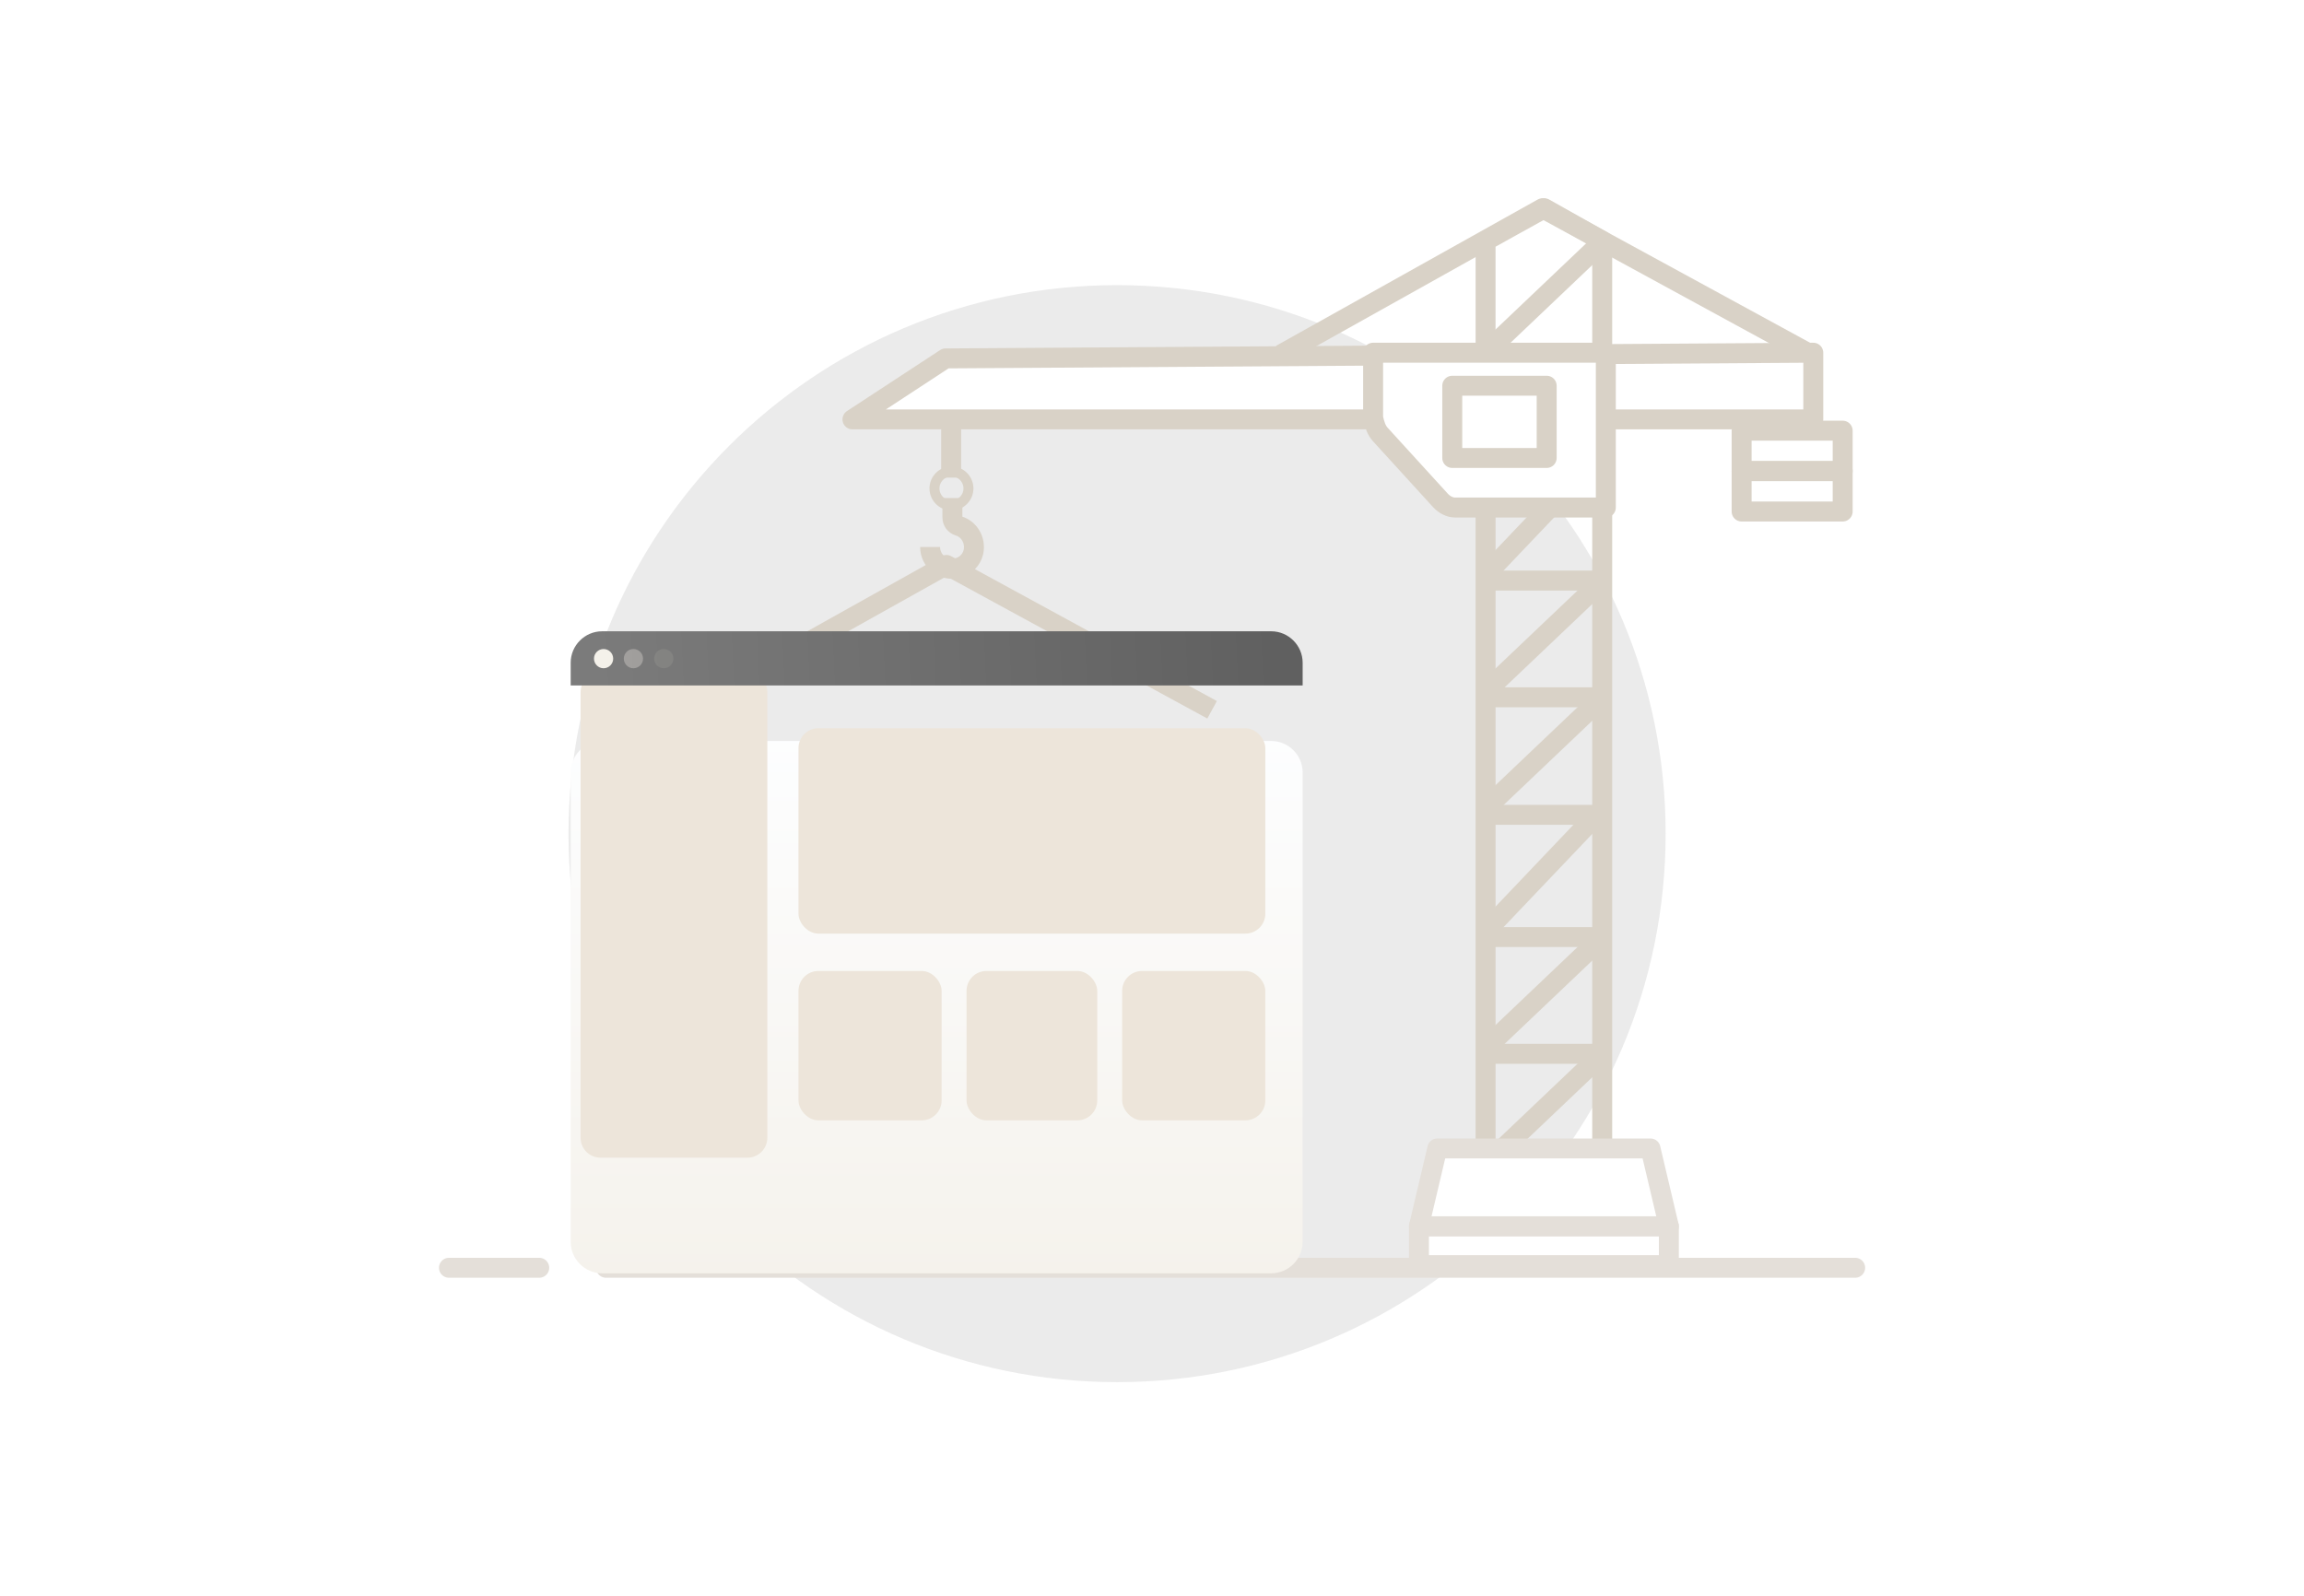 <svg width="231" height="160" viewBox="0 0 231 160" fill="none" xmlns="http://www.w3.org/2000/svg">
<path d="M111.998 138.592C142.373 138.592 166.998 113.968 166.998 83.592C166.998 53.216 142.373 28.592 111.998 28.592C81.622 28.592 56.998 53.216 56.998 83.592C56.998 113.968 81.622 138.592 111.998 138.592Z" fill="#EBEBEB"/>
<path d="M95.361 42.056V47.891" stroke="#D9D2C7" stroke-width="2" stroke-miterlimit="10" stroke-linejoin="round"/>
<path d="M97.097 48.977C97.097 49.919 96.334 50.682 95.394 50.682C94.453 50.682 93.69 49.919 93.69 48.977C93.69 48.036 94.453 47.273 95.394 47.273C96.334 47.273 97.097 48.036 97.097 48.977Z" stroke="#D9D2C7"/>
<path d="M93.253 54.847C93.253 56.213 94.495 57.331 95.984 56.959C96.791 56.772 97.412 56.151 97.598 55.344C97.846 54.164 97.163 53.046 96.108 52.736C95.736 52.611 95.488 52.301 95.488 51.866V49.941" stroke="#D9D2C7" stroke-width="2" stroke-miterlimit="10" stroke-linejoin="round"/>
<path d="M68.646 71.322L94.884 56.648L121.526 71.173" stroke="#D9D2C7" stroke-width="2" stroke-miterlimit="10" stroke-linejoin="round"/>
<path d="M181.8 35.368V42.055H85.468L94.802 35.94L181.8 35.368Z" fill="white" stroke="#D9D2C7" stroke-width="2" stroke-miterlimit="10" stroke-linejoin="round"/>
<path d="M148.75 36.757V46.194" stroke="#C2C8D6" stroke-width="2" stroke-miterlimit="10" stroke-linejoin="round"/>
<path d="M160.638 115.624H148.944V24.149L154.836 20.881L160.638 24.149V115.624Z" stroke="#D9D2C7" stroke-width="2" stroke-miterlimit="10" stroke-linejoin="round"/>
<path d="M148.944 58.215H160.638" stroke="#D9D2C7" stroke-width="2" stroke-miterlimit="10" stroke-linejoin="round"/>
<path d="M148.944 93.965H160.638" stroke="#D9D2C7" stroke-width="2" stroke-miterlimit="10" stroke-linejoin="round"/>
<path d="M148.944 69.918H160.638" stroke="#D9D2C7" stroke-width="2" stroke-miterlimit="10"/>
<path d="M148.944 81.707H160.638" stroke="#D9D2C7" stroke-width="2" stroke-miterlimit="10"/>
<path d="M148.944 105.668H160.638" stroke="#D9D2C7" stroke-width="2" stroke-miterlimit="10"/>
<path d="M128.416 35.554L154.654 20.881L181.295 35.406" stroke="#D9D2C7" stroke-width="2" stroke-miterlimit="10" stroke-linejoin="round"/>
<path d="M160.081 45.956L148.944 57.658" stroke="#D9D2C7" stroke-width="2" stroke-miterlimit="10" stroke-linejoin="round"/>
<path d="M160.081 81.707L148.944 93.408" stroke="#D9D2C7" stroke-width="2" stroke-miterlimit="10" stroke-linejoin="round"/>
<path d="M160.03 36.483L149.013 45.303" stroke="#C2C8D6" stroke-width="2" stroke-miterlimit="10" stroke-linejoin="round"/>
<path d="M160.081 58.773L148.944 69.36" stroke="#D9D2C7" stroke-width="2" stroke-miterlimit="10" stroke-linejoin="round"/>
<path d="M160.081 94.523L148.944 105.11" stroke="#D9D2C7" stroke-width="2" stroke-miterlimit="10" stroke-linejoin="round"/>
<path d="M160.081 24.782L148.944 35.369" stroke="#D9D2C7" stroke-width="2" stroke-miterlimit="10" stroke-linejoin="round"/>
<path d="M160.081 70.474L148.944 81.062" stroke="#D9D2C7" stroke-width="2" stroke-miterlimit="10" stroke-linejoin="round"/>
<path d="M160.081 106.224L148.944 116.812" stroke="#D9D2C7" stroke-width="2" stroke-miterlimit="10" stroke-linejoin="round"/>
<path d="M167.321 122.961H142.263V126.862H167.321V122.961Z" fill="white" stroke="#E4DFD9" stroke-width="2" stroke-miterlimit="10" stroke-linejoin="round"/>
<path d="M184.747 43.184H174.616V47.239H184.747V43.184Z" stroke="#D9D2C7" stroke-width="2" stroke-miterlimit="10" stroke-linejoin="round"/>
<path d="M184.747 47.238H174.616V51.293H184.747V47.238Z" stroke="#D9D2C7" stroke-width="2" stroke-miterlimit="10" stroke-linejoin="round"/>
<path d="M165.479 115.161H144.105L142.263 122.962H167.321L165.479 115.161Z" fill="white" stroke="#E4DFD9" stroke-width="2" stroke-miterlimit="10" stroke-linejoin="round"/>
<path d="M138.393 43.571L144.427 50.186C144.83 50.627 145.393 50.892 145.876 50.892H161.001V35.368H137.669V41.895C137.83 42.601 137.991 43.13 138.393 43.571Z" fill="white" stroke="#D9D2C7" stroke-width="2" stroke-miterlimit="10" stroke-linejoin="round"/>
<path d="M145.604 45.922L155.07 45.922L155.07 38.678L145.604 38.678L145.604 45.922Z" fill="white" stroke="#D9D2C7" stroke-width="2" stroke-miterlimit="10" stroke-linejoin="round"/>
<path d="M60.761 127.124H186" stroke="#E4DFD9" stroke-width="2" stroke-miterlimit="10" stroke-linecap="round" stroke-linejoin="round"/>
<path d="M45.012 127.124H54.064" stroke="#E4DFD9" stroke-width="2" stroke-miterlimit="10" stroke-linecap="round" stroke-linejoin="round"/>
<g filter="url(#filter0_d_4815_432)">
<path d="M130.604 66.45V113.531C130.604 115.257 129.183 116.678 127.459 116.678H60.362C58.638 116.678 57.217 115.257 57.217 113.531V66.45C57.217 64.724 58.638 63.302 60.362 63.302H127.459C129.183 63.302 130.604 64.724 130.604 66.45Z" fill="url(#paint0_linear_4815_432)"/>
</g>
<rect x="80.055" y="73.022" width="46.808" height="20.596" rx="2" fill="#EDE5DA"/>
<rect x="80.055" y="97.363" width="14.354" height="14.979" rx="2" fill="#EDE5DA"/>
<rect x="96.905" y="97.363" width="13.106" height="14.979" rx="2" fill="#EDE5DA"/>
<rect x="112.507" y="97.363" width="14.354" height="14.979" rx="2" fill="#EDE5DA"/>
<path d="M58.209 69.406C58.209 68.302 59.104 67.406 60.209 67.406H74.932C76.037 67.406 76.932 68.302 76.932 69.406V114.086C76.932 115.191 76.037 116.086 74.932 116.086H60.209C59.104 116.086 58.209 115.191 58.209 114.086V69.406Z" fill="#EDE5DA"/>
<path d="M130.604 66.45V68.734H57.217V66.45C57.217 64.724 58.638 63.302 60.362 63.302H127.459C129.183 63.302 130.604 64.724 130.604 66.45Z" fill="url(#paint1_linear_4815_432)"/>
<path d="M60.516 67.008C61.048 67.008 61.479 66.576 61.479 66.044C61.479 65.511 61.048 65.079 60.516 65.079C59.983 65.079 59.552 65.511 59.552 66.044C59.552 66.576 59.983 67.008 60.516 67.008Z" fill="#F4F1EA"/>
<path opacity="0.6" d="M63.508 67.008C64.04 67.008 64.472 66.576 64.472 66.044C64.472 65.511 64.04 65.079 63.508 65.079C62.976 65.079 62.544 65.511 62.544 66.044C62.544 66.576 62.976 67.008 63.508 67.008Z" fill="#BAB7B4"/>
<path opacity="0.4" d="M66.551 67.008C67.083 67.008 67.514 66.576 67.514 66.044C67.514 65.511 67.083 65.079 66.551 65.079C66.018 65.079 65.587 65.511 65.587 66.044C65.587 66.576 66.018 67.008 66.551 67.008Z" fill="#949390"/>
<defs>
<filter id="filter0_d_4815_432" x="35.217" y="52.302" width="117.386" height="97.376" filterUnits="userSpaceOnUse" color-interpolation-filters="sRGB">
<feFlood flood-opacity="0" result="BackgroundImageFix"/>
<feColorMatrix in="SourceAlpha" type="matrix" values="0 0 0 0 0 0 0 0 0 0 0 0 0 0 0 0 0 0 127 0" result="hardAlpha"/>
<feOffset dy="11"/>
<feGaussianBlur stdDeviation="11"/>
<feColorMatrix type="matrix" values="0 0 0 0 0.576 0 0 0 0 0.502 0 0 0 0 0.396 0 0 0 0.37 0"/>
<feBlend mode="normal" in2="BackgroundImageFix" result="effect1_dropShadow_4815_432"/>
<feBlend mode="normal" in="SourceGraphic" in2="effect1_dropShadow_4815_432" result="shape"/>
</filter>
<linearGradient id="paint0_linear_4815_432" x1="93.886" y1="62.068" x2="93.886" y2="117.253" gradientUnits="userSpaceOnUse">
<stop stop-color="#FDFEFF"/>
<stop offset="0.996" stop-color="#F5F2EC"/>
</linearGradient>
<linearGradient id="paint1_linear_4815_432" x1="127.693" y1="63.302" x2="59.605" y2="66.505" gradientUnits="userSpaceOnUse">
<stop stop-color="#606060"/>
<stop offset="1" stop-color="#7B7B7B"/>
</linearGradient>
</defs>
</svg>

